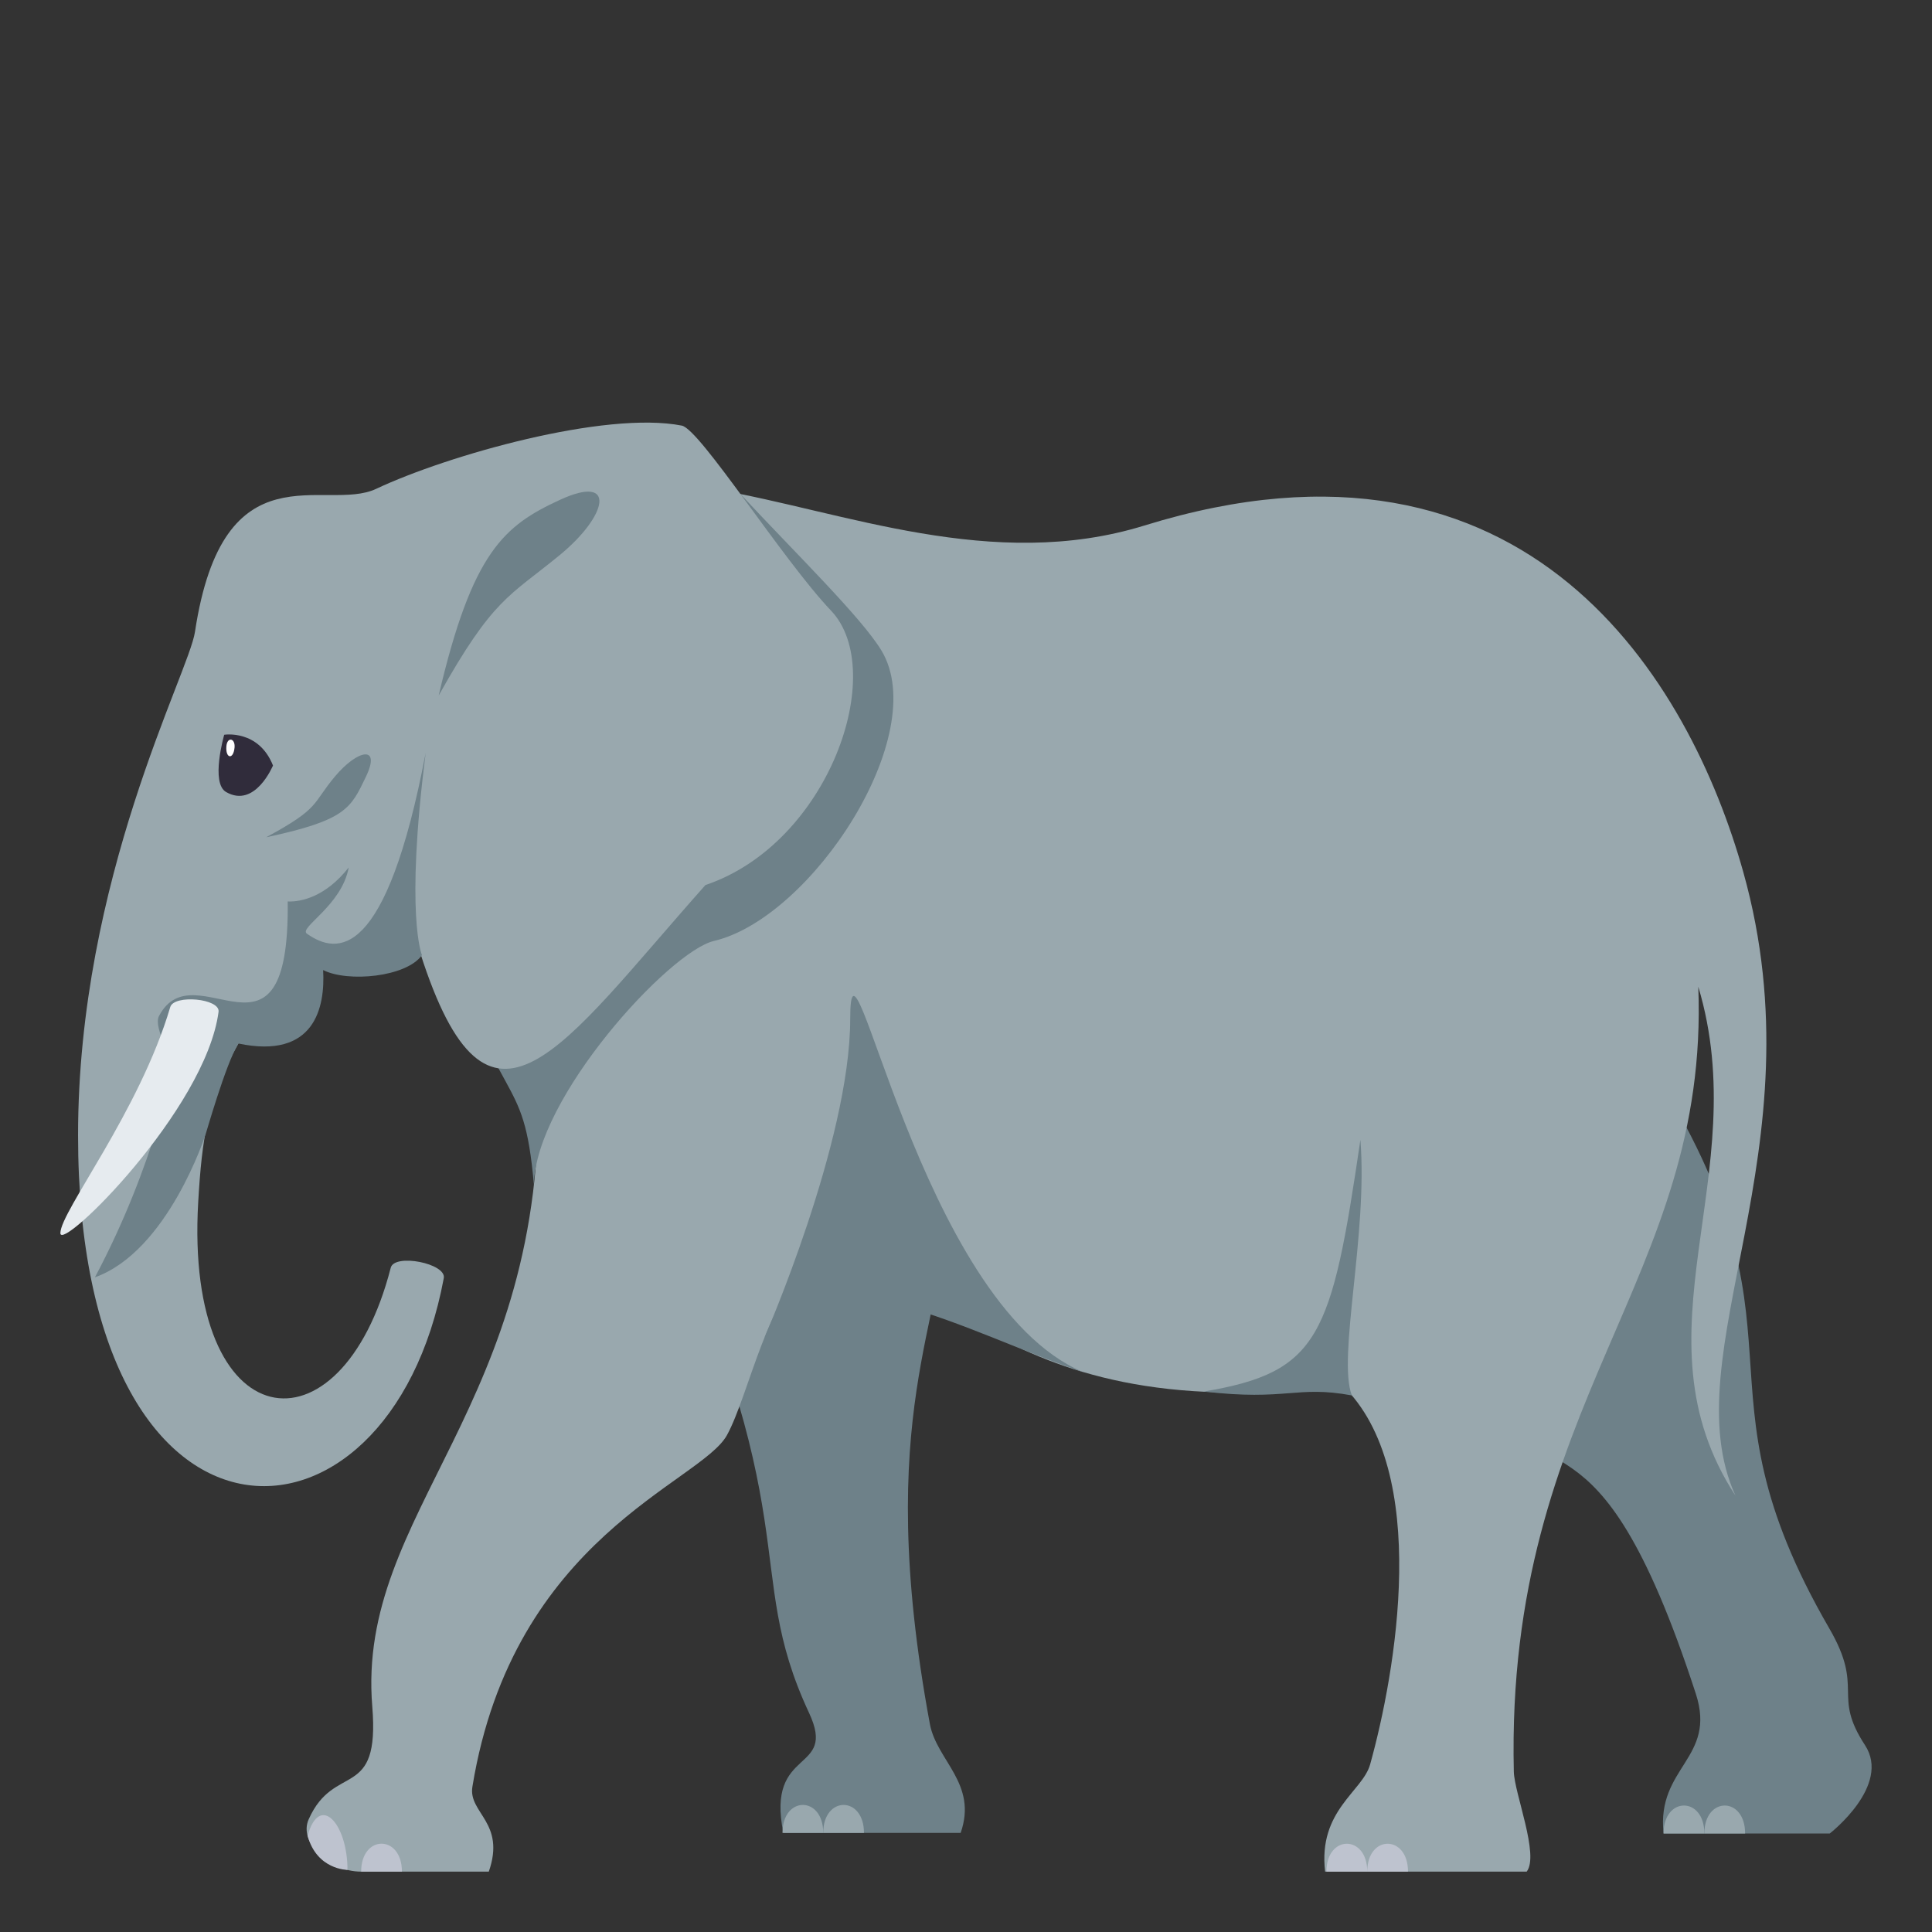 <svg xmlns="http://www.w3.org/2000/svg" width="64" height="64"><rect width="100%" height="100%" fill="#333333" stroke="none"/><path fill="#6E8189" d="M21.414 38.793c5.507 11.617 3.104 13.061 5.388 17.951.947 2.029-1.443 1.08-.852 3.973h5.873c.57-1.635-.792-2.389-1.019-3.604-1.919-10.352.567-13.406.497-17.068-.094-4.859-11.301-4.236-9.887-1.252z"/><path fill="#99A8AE" d="M27.271 60.717h-1.35c0-1.235 1.35-1.235 1.35 0z"/><path fill="#99A8AE" d="M28.62 60.717h-1.35c.001-1.235 1.35-1.235 1.35 0z"/><path fill="#6E8189" d="M49.53 45.57c1.397 4.609 3.261.131 6.646 10.537.699 2.148-1.307 2.42-1.068 4.629h5.506s2.045-1.584 1.166-2.926c-1.103-1.686-.006-1.836-1.178-3.859-4.797-8.283-.272-9.674-5.91-18.629-2.504-3.981-6.13 7.051-5.162 10.248z"/><path fill="#99A8AE" d="M56.459 60.736h-1.351c0-1.234 1.351-1.234 1.351 0z"/><path fill="#99A8AE" d="M57.809 60.736h-1.35c0-1.234 1.35-1.234 1.35 0zM14.203 22.889c-2.418 8.516 3.526 9.509 3.623 12.883.309 10.824-6.027 14.273-5.494 20.756.26 3.162-1.255 1.824-2.107 3.74-.339.757.656 1.732 1.74 1.732h4.227c.57-1.633-.686-1.939-.543-2.813 1.35-8.271 7.555-10.063 8.431-11.643.73-1.318 1.434-4.938 2.771-5.373 4.194-1.371 5.535 5.295 17.612 3.713 2.961 2.846 1.762 9.555.924 12.566-.25.898-1.728 1.521-1.491 3.549h6.678c.425-.545-.409-2.592-.427-3.313-.282-12.275 6.49-16.279 6.111-26 1.879 6.258-2.273 11.486 1.231 16.859-2.132-4.689 2.843-11.432.261-20.652-1.754-6.26-7.066-15.438-19.838-11.485-10.044 3.11-19.849-8.112-23.709 5.481z"/><path fill="#BEC3CF" d="M13.314 62h-1.35c.001-1.234 1.35-1.234 1.35 0zm31.978 0H43.94c0-1.232 1.352-1.232 1.352 0zm1.35 0h-1.35c0-1.232 1.35-1.232 1.35 0zm-35.131-.057s-1.016 0-1.321-1.133c.394-1.417 1.321-.417 1.321 1.133z"/><path fill="#6E8189" d="M25.317 44.326s2.847-6.502 2.847-10.571c0-4.071 2.272 9.396 7.706 11.694-3.719-1.228-8.795-4.263-10.553-1.123zm19.463 1.899c-.48-1.285.535-5.338.285-8.467-.959 6.527-1.352 7.695-5.187 8.338 2.755.322 3.056-.211 4.902.129zm-20.252-29.86c1.832 1.968 4.017 4.096 4.674 5.19 1.667 2.774-2.309 8.853-5.554 9.616-1.477.348-5.92 5.195-5.961 8.08-.354-4.002-1.064-2.084-3.367-9.39 1.104-5.368 7.659-13.146 10.208-13.496z"/><path fill="#99A8AE" d="M23.369 29.318c4.103-1.383 6.06-7.096 4.159-9.091-1.596-1.676-4.337-6.01-4.942-6.128-2.534-.498-7.754.977-10.124 2.094-1.695.799-5.069-1.455-6.004 4.742-.208 1.376-3.872 8.179-3.872 16.674 0 14.719 10.295 14.486 12.115 4.731.09-.488-1.633-.827-1.757-.345-1.649 6.414-6.836 5.711-6.378-2.174.123-2.115.315-3.461 1.331-5.254 2.167-3.559 3.092-2.039 6.022-3.004 2.273 7.109 4.636 3.166 9.45-2.245z"/><path fill="#6E8189" d="M3.144 42.313c2.423-.867 3.663-4.727 3.663-4.727-.014.078.668-2.355 1.09-3.018 2.523.529 2.879-1.189 2.807-2.434.817.416 2.757.234 3.274-.493 0 0-.565-1.298.124-6.704-1.314 6.889-2.926 6.705-3.936 5.992-.28-.197 1.159-.93 1.385-2.193-.759.969-1.576 1.146-2.02 1.126.07 6.085-3.073 1.542-4.264 3.794-.209.396.504 1.521.504 1.521s-.625 3.376-2.627 7.136zM14.532 23.04c1.805-3.228 2.333-3.276 4.005-4.648 1.592-1.304 1.915-2.712.01-1.833-1.85.853-2.902 1.72-4.015 6.481zm-5.716 4.696c1.815-.979 1.504-1.093 2.287-2.023.746-.885 1.531-1.048 1.017.021-.499 1.037-.647 1.437-3.304 2.002z"/><path fill="#E6EBEF" d="M7.24 33.518c.058-.442-1.475-.582-1.6-.158-1.021 3.456-3.636 6.767-3.64 7.488-.006.652 4.813-4.09 5.24-7.33z"/><path fillRule="evenodd" clipRule="evenodd" fill="#302C3B" d="M7.427 24.34s1.138-.184 1.616 1.018c0 0-.59 1.432-1.553.879-.523-.299-.063-1.897-.063-1.897z"/><path fill="#FFF" d="M7.77 24.764c-.04.416-.307.366-.27-.049.029-.317.298-.266.27.049z"/></svg>
